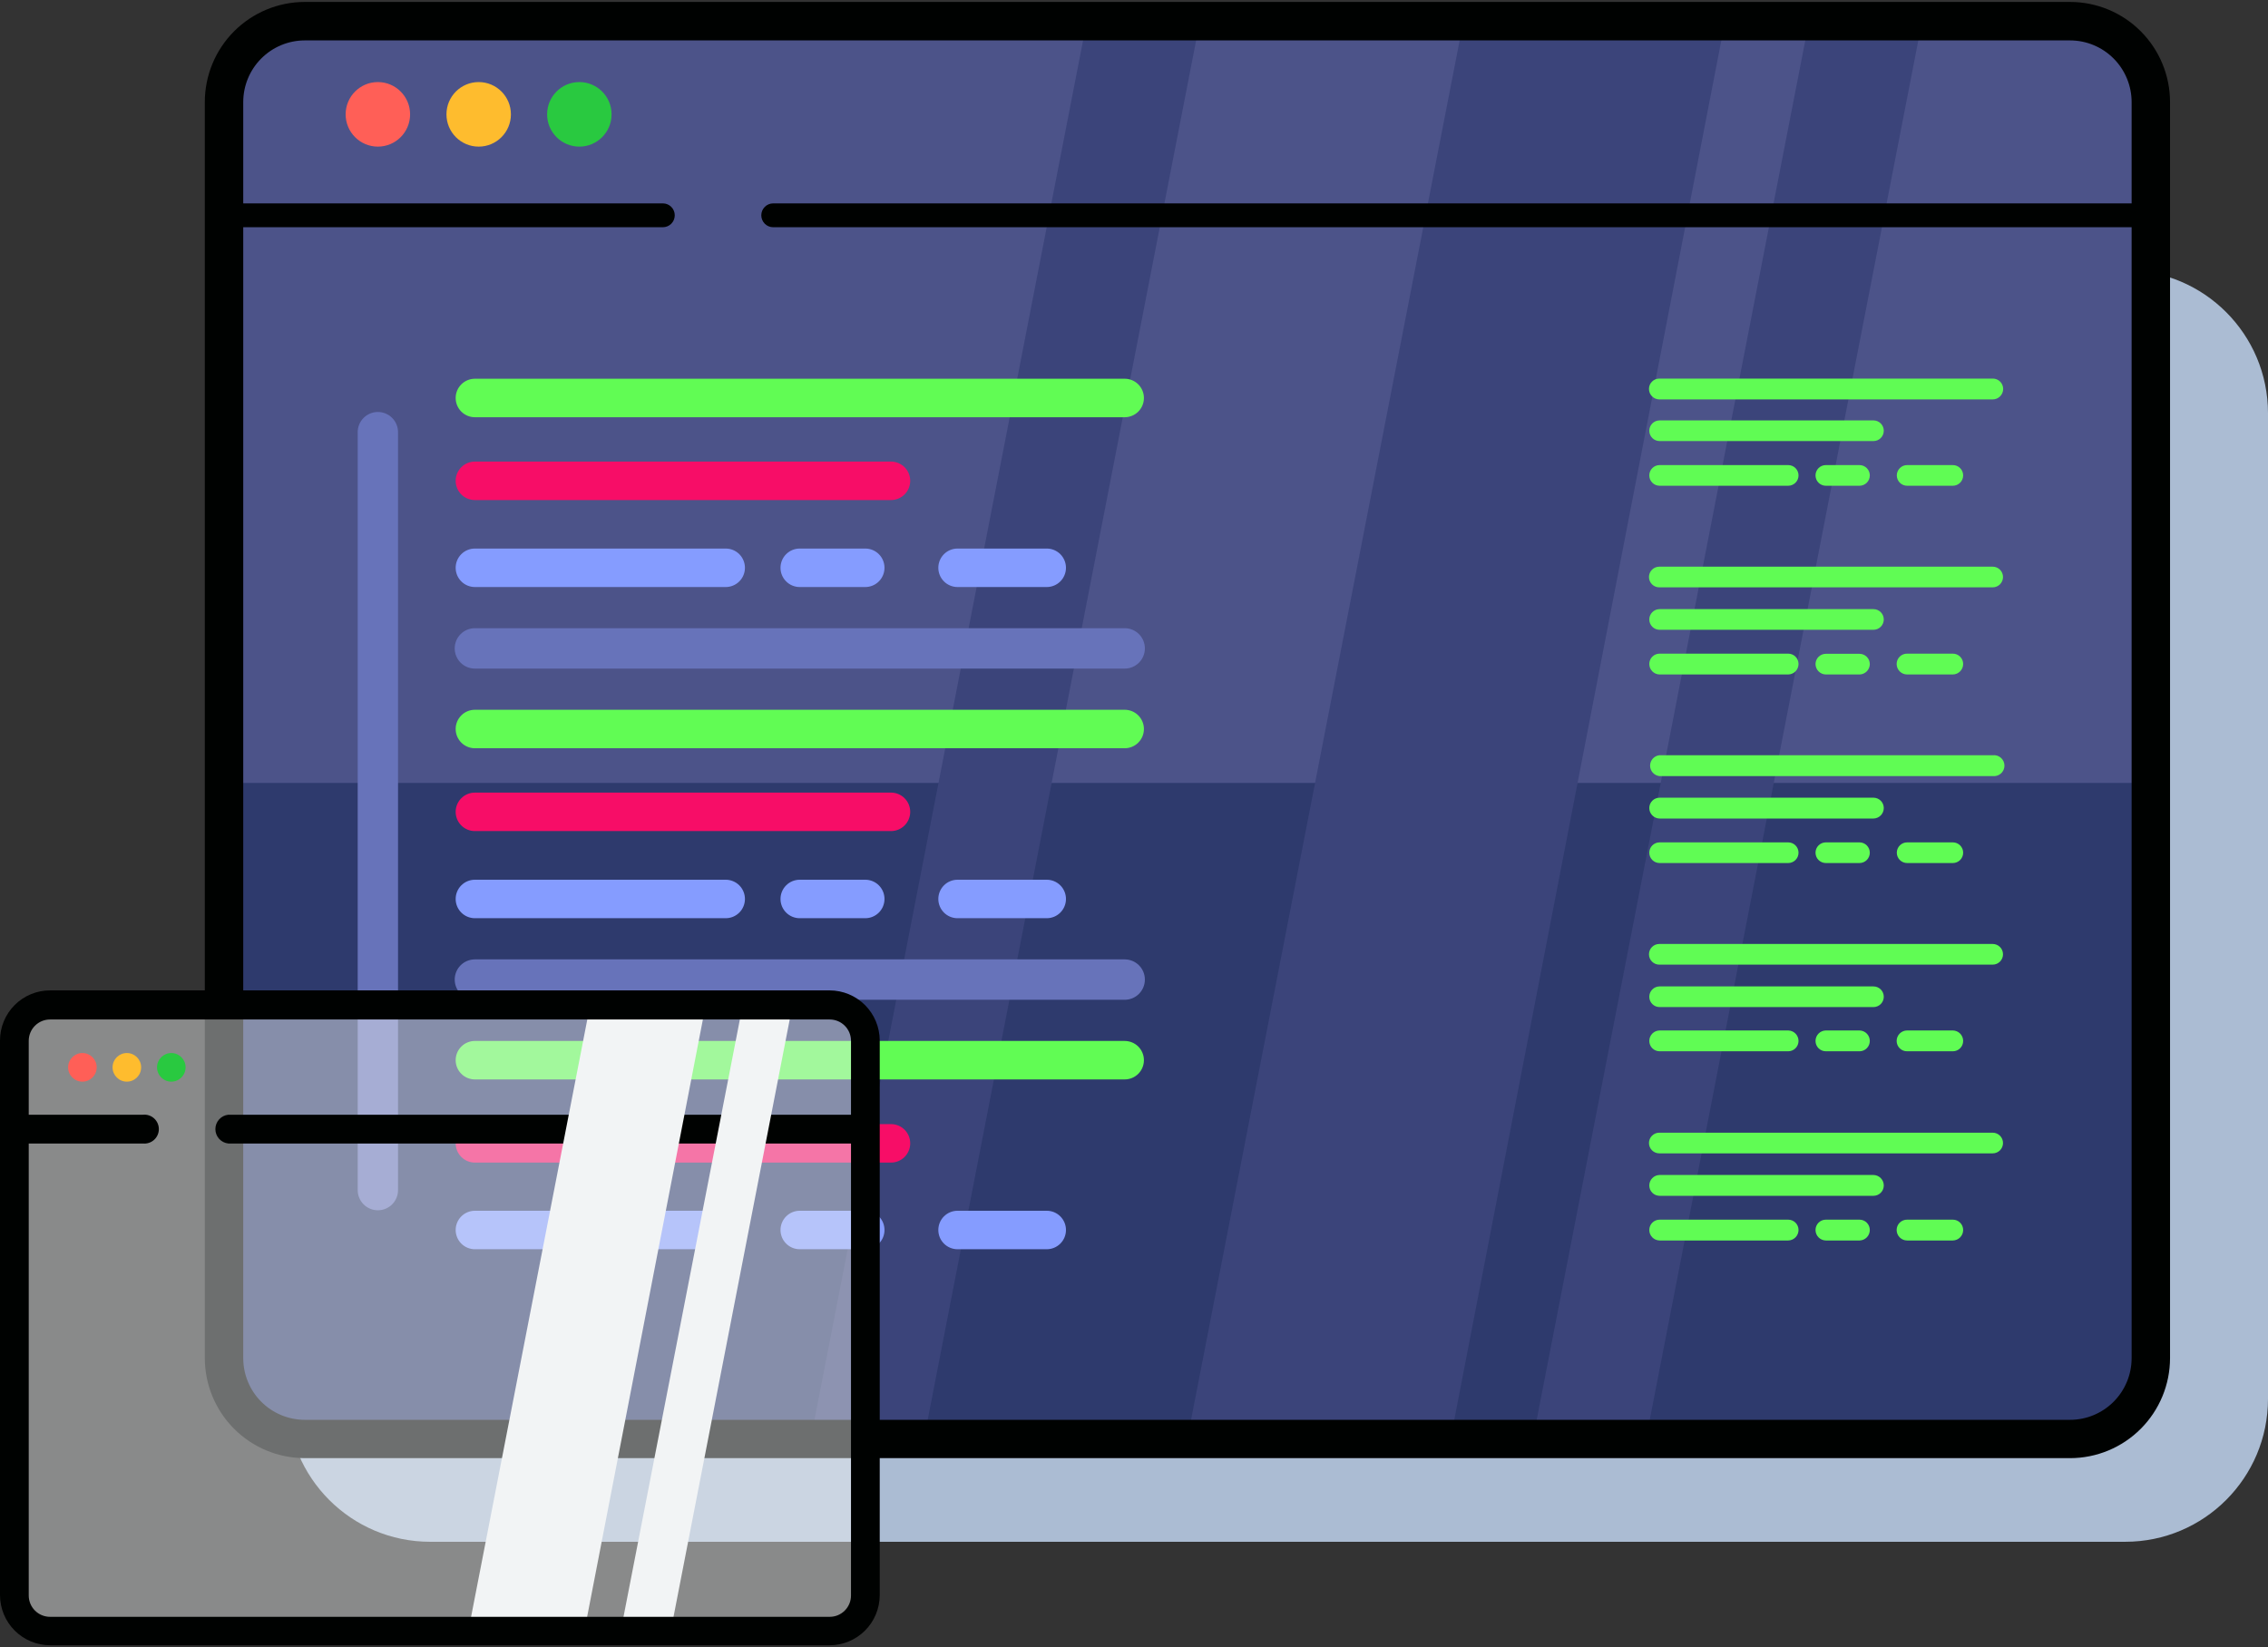 <svg width="585" height="425" viewBox="0 0 585 425" fill="none" xmlns="http://www.w3.org/2000/svg">
<rect x="0" y="0" width="585" height="425" fill="#333333" stroke="none"/>
<g clip-path="url(#clip0_6_224)">
<path d="M548.184 69.745H110.939C90.606 69.745 74.123 86.256 74.123 106.623V360.916C74.123 381.284 90.606 397.795 110.939 397.795H548.184C568.517 397.795 585 381.284 585 360.916V106.623C585 86.256 568.517 69.745 548.184 69.745Z" fill="#ABBCD3"/>
<path d="M533.974 5.464H78.628C67.116 5.464 57.783 14.812 57.783 26.344V350.374C57.783 361.906 67.116 371.254 78.628 371.254H533.974C545.486 371.254 554.818 361.906 554.818 350.374V26.344C554.818 14.812 545.486 5.464 533.974 5.464Z" fill="#4C5389"/>
<path d="M57.783 201.998H554.777V357.06C554.777 358.928 554.41 360.777 553.695 362.501C552.98 364.226 551.933 365.793 550.613 367.111C549.293 368.43 547.726 369.474 546.002 370.185C544.278 370.896 542.431 371.259 540.567 371.254H71.953C68.195 371.254 64.591 369.759 61.933 367.097C59.276 364.435 57.783 360.825 57.783 357.06V201.998Z" fill="#2E3A6D"/>
<path d="M309.516 5.341L238.3 371.377H209.101L280.358 5.341H309.516Z" fill="#3B447A"/>
<path d="M445.026 5.094L374.179 371.131H306.28L377.537 5.094H445.026Z" fill="#3B447A"/>
<path d="M495.847 5.094L424.591 371.131H395.433L466.689 5.094H495.847Z" fill="#3B447A"/>
<path d="M97.466 312.265C96.087 312.265 94.764 311.716 93.788 310.739C92.813 309.762 92.265 308.437 92.265 307.055V111.505C92.265 110.123 92.813 108.798 93.788 107.821C94.764 106.844 96.087 106.295 97.466 106.295C98.845 106.295 100.168 106.844 101.143 107.821C102.119 108.798 102.667 110.123 102.667 111.505V306.932C102.683 307.626 102.561 308.317 102.307 308.963C102.053 309.61 101.672 310.199 101.188 310.696C100.703 311.192 100.124 311.587 99.485 311.857C98.846 312.126 98.159 312.265 97.466 312.265Z" fill="#6773BA"/>
<path d="M290.104 107.649H122.488C121.173 107.649 119.913 107.126 118.984 106.195C118.054 105.264 117.532 104.001 117.532 102.685C117.532 101.369 118.054 100.106 118.984 99.175C119.913 98.244 121.173 97.721 122.488 97.721H290.104C291.418 97.721 292.679 98.244 293.608 99.175C294.537 100.106 295.059 101.369 295.059 102.685C295.059 104.001 294.537 105.264 293.608 106.195C292.679 107.126 291.418 107.649 290.104 107.649Z" fill="#61FC54"/>
<path d="M229.823 129.021H122.488C121.173 129.021 119.913 128.498 118.984 127.567C118.054 126.636 117.532 125.374 117.532 124.057C117.532 122.741 118.054 121.478 118.984 120.547C119.913 119.617 121.173 119.094 122.488 119.094H229.823C231.137 119.094 232.397 119.617 233.327 120.547C234.256 121.478 234.778 122.741 234.778 124.057C234.778 125.374 234.256 126.636 233.327 127.567C232.397 128.498 231.137 129.021 229.823 129.021Z" fill="#F70D67"/>
<path d="M187.192 151.46H122.488C121.173 151.46 119.913 150.937 118.984 150.006C118.054 149.075 117.532 147.813 117.532 146.496C117.532 145.18 118.054 143.917 118.984 142.986C119.913 142.055 121.173 141.533 122.488 141.533H187.192C188.506 141.533 189.766 142.055 190.696 142.986C191.625 143.917 192.147 145.18 192.147 146.496C192.147 147.813 191.625 149.075 190.696 150.006C189.766 150.937 188.506 151.46 187.192 151.46Z" fill="#859CFF"/>
<path d="M223.189 151.46H206.275C204.961 151.46 203.701 150.937 202.772 150.006C201.842 149.075 201.32 147.813 201.32 146.496C201.32 145.18 201.842 143.917 202.772 142.986C203.701 142.055 204.961 141.533 206.275 141.533H223.189C224.503 141.533 225.763 142.055 226.692 142.986C227.622 143.917 228.144 145.18 228.144 146.496C228.144 147.813 227.622 149.075 226.692 150.006C225.763 150.937 224.503 151.46 223.189 151.46Z" fill="#859CFF"/>
<path d="M269.997 151.46H246.982C245.668 151.46 244.407 150.937 243.478 150.006C242.549 149.075 242.027 147.813 242.027 146.496C242.027 145.18 242.549 143.917 243.478 142.986C244.407 142.055 245.668 141.533 246.982 141.533H269.997C271.311 141.533 272.571 142.055 273.501 142.986C274.43 143.917 274.952 145.18 274.952 146.496C274.952 147.813 274.43 149.075 273.501 150.006C272.571 150.937 271.311 151.46 269.997 151.46Z" fill="#859CFF"/>
<path d="M290.104 193.056H122.488C121.173 193.056 119.913 192.533 118.984 191.602C118.054 190.671 117.532 189.409 117.532 188.092C117.532 186.776 118.054 185.513 118.984 184.582C119.913 183.651 121.173 183.128 122.488 183.128H290.104C291.418 183.128 292.679 183.651 293.608 184.582C294.537 185.513 295.059 186.776 295.059 188.092C295.059 189.409 294.537 190.671 293.608 191.602C292.679 192.533 291.418 193.056 290.104 193.056Z" fill="#61FC54"/>
<path d="M229.823 214.428H122.488C121.173 214.428 119.913 213.905 118.984 212.974C118.054 212.043 117.532 210.781 117.532 209.464C117.532 208.148 118.054 206.885 118.984 205.955C119.913 205.024 121.173 204.501 122.488 204.501H229.823C231.137 204.501 232.397 205.024 233.327 205.955C234.256 206.885 234.778 208.148 234.778 209.464C234.778 210.781 234.256 212.043 233.327 212.974C232.397 213.905 231.137 214.428 229.823 214.428Z" fill="#F70D67"/>
<path d="M187.192 236.908H122.488C121.173 236.908 119.913 236.385 118.984 235.454C118.054 234.523 117.532 233.261 117.532 231.944C117.532 230.628 118.054 229.365 118.984 228.434C119.913 227.504 121.173 226.981 122.488 226.981H187.192C188.506 226.981 189.766 227.504 190.696 228.434C191.625 229.365 192.147 230.628 192.147 231.944C192.147 233.261 191.625 234.523 190.696 235.454C189.766 236.385 188.506 236.908 187.192 236.908Z" fill="#859CFF"/>
<path d="M223.189 236.908H206.275C204.961 236.908 203.701 236.385 202.772 235.454C201.842 234.523 201.32 233.261 201.32 231.944C201.32 230.628 201.842 229.365 202.772 228.434C203.701 227.504 204.961 226.981 206.275 226.981H223.189C224.503 226.981 225.763 227.504 226.692 228.434C227.622 229.365 228.144 230.628 228.144 231.944C228.144 233.261 227.622 234.523 226.692 235.454C225.763 236.385 224.503 236.908 223.189 236.908Z" fill="#859CFF"/>
<path d="M269.997 236.908H246.982C245.668 236.908 244.407 236.385 243.478 235.454C242.549 234.523 242.027 233.261 242.027 231.944C242.027 230.628 242.549 229.365 243.478 228.434C244.407 227.504 245.668 226.981 246.982 226.981H269.997C271.311 226.981 272.571 227.504 273.501 228.434C274.43 229.365 274.952 230.628 274.952 231.944C274.952 233.261 274.43 234.523 273.501 235.454C272.571 236.385 271.311 236.908 269.997 236.908Z" fill="#859CFF"/>
<path d="M290.104 172.504H122.488C121.108 172.504 119.785 171.955 118.81 170.978C117.835 170.001 117.287 168.676 117.287 167.294C117.287 165.912 117.835 164.587 118.81 163.61C119.785 162.633 121.108 162.084 122.488 162.084H290.104C291.484 162.084 292.806 162.633 293.782 163.61C294.757 164.587 295.305 165.912 295.305 167.294C295.305 168.676 294.757 170.001 293.782 170.978C292.806 171.955 291.484 172.504 290.104 172.504Z" fill="#6773BA"/>
<path d="M290.104 257.952H122.488C121.108 257.952 119.785 257.403 118.81 256.426C117.835 255.449 117.287 254.124 117.287 252.742C117.287 251.361 117.835 250.035 118.81 249.058C119.785 248.081 121.108 247.533 122.488 247.533H290.104C291.484 247.533 292.806 248.081 293.782 249.058C294.757 250.035 295.305 251.361 295.305 252.742C295.305 254.124 294.757 255.449 293.782 256.426C292.806 257.403 291.484 257.952 290.104 257.952Z" fill="#6773BA"/>
<path d="M290.104 278.504H122.488C121.173 278.504 119.913 277.981 118.984 277.05C118.054 276.119 117.532 274.857 117.532 273.54C117.532 272.224 118.054 270.961 118.984 270.03C119.913 269.1 121.173 268.577 122.488 268.577H290.104C291.418 268.577 292.679 269.1 293.608 270.03C294.537 270.961 295.059 272.224 295.059 273.54C295.059 274.857 294.537 276.119 293.608 277.05C292.679 277.981 291.418 278.504 290.104 278.504Z" fill="#61FC54"/>
<path d="M229.823 299.958H122.488C121.173 299.958 119.913 299.435 118.984 298.504C118.054 297.574 117.532 296.311 117.532 294.995C117.532 293.678 118.054 292.416 118.984 291.485C119.913 290.554 121.173 290.031 122.488 290.031H229.823C231.137 290.031 232.397 290.554 233.327 291.485C234.256 292.416 234.778 293.678 234.778 294.995C234.778 296.311 234.256 297.574 233.327 298.504C232.397 299.435 231.137 299.958 229.823 299.958Z" fill="#F70D67"/>
<path d="M187.192 322.315H122.488C121.837 322.315 121.192 322.187 120.591 321.937C119.99 321.688 119.444 321.322 118.984 320.861C118.524 320.4 118.159 319.853 117.91 319.251C117.661 318.649 117.532 318.003 117.532 317.351C117.532 316.7 117.661 316.054 117.91 315.452C118.159 314.85 118.524 314.302 118.984 313.842C119.444 313.381 119.99 313.015 120.591 312.766C121.192 312.516 121.837 312.388 122.488 312.388H187.192C187.842 312.388 188.487 312.516 189.088 312.766C189.689 313.015 190.235 313.381 190.696 313.842C191.156 314.302 191.521 314.85 191.77 315.452C192.019 316.054 192.147 316.7 192.147 317.351C192.147 318.003 192.019 318.649 191.77 319.251C191.521 319.853 191.156 320.4 190.696 320.861C190.235 321.322 189.689 321.688 189.088 321.937C188.487 322.187 187.842 322.315 187.192 322.315Z" fill="#859CFF"/>
<path d="M223.189 322.315H206.275C205.625 322.315 204.98 322.187 204.379 321.937C203.778 321.688 203.232 321.322 202.772 320.861C202.311 320.4 201.946 319.853 201.697 319.251C201.448 318.649 201.32 318.003 201.32 317.351C201.32 316.7 201.448 316.054 201.697 315.452C201.946 314.85 202.311 314.302 202.772 313.842C203.232 313.381 203.778 313.015 204.379 312.766C204.98 312.516 205.625 312.388 206.275 312.388H223.189C223.839 312.388 224.484 312.516 225.085 312.766C225.686 313.015 226.232 313.381 226.692 313.842C227.153 314.302 227.518 314.85 227.767 315.452C228.016 316.054 228.144 316.7 228.144 317.351C228.144 318.003 228.016 318.649 227.767 319.251C227.518 319.853 227.153 320.4 226.692 320.861C226.232 321.322 225.686 321.688 225.085 321.937C224.484 322.187 223.839 322.315 223.189 322.315Z" fill="#859CFF"/>
<path d="M269.997 322.315H246.982C246.331 322.315 245.687 322.187 245.086 321.937C244.484 321.688 243.938 321.322 243.478 320.861C243.018 320.4 242.653 319.853 242.404 319.251C242.155 318.649 242.027 318.003 242.027 317.351C242.027 316.7 242.155 316.054 242.404 315.452C242.653 314.85 243.018 314.302 243.478 313.842C243.938 313.381 244.484 313.015 245.086 312.766C245.687 312.516 246.331 312.388 246.982 312.388H269.997C270.648 312.388 271.292 312.516 271.893 312.766C272.494 313.015 273.041 313.381 273.501 313.842C273.961 314.302 274.326 314.85 274.575 315.452C274.824 316.054 274.952 316.7 274.952 317.351C274.952 318.003 274.824 318.649 274.575 319.251C274.326 319.853 273.961 320.4 273.501 320.861C273.041 321.322 272.494 321.688 271.893 321.937C271.292 322.187 270.648 322.315 269.997 322.315Z" fill="#859CFF"/>
<path d="M513.989 297.579H427.99C427.284 297.579 426.607 297.298 426.108 296.798C425.608 296.298 425.328 295.62 425.328 294.913C425.328 294.205 425.608 293.527 426.108 293.027C426.607 292.527 427.284 292.246 427.99 292.246H513.989C514.695 292.246 515.372 292.527 515.871 293.027C516.371 293.527 516.651 294.205 516.651 294.913C516.651 295.62 516.371 296.298 515.871 296.798C515.372 297.298 514.695 297.579 513.989 297.579Z" fill="#60FC54"/>
<path d="M483.234 308.532H428.072C427.366 308.532 426.689 308.251 426.19 307.751C425.69 307.251 425.41 306.573 425.41 305.865C425.41 305.154 425.689 304.472 426.187 303.965C426.685 303.459 427.362 303.169 428.072 303.158H483.234C483.944 303.169 484.621 303.459 485.119 303.965C485.617 304.472 485.896 305.154 485.896 305.865C485.896 306.573 485.616 307.251 485.116 307.751C484.617 308.251 483.94 308.532 483.234 308.532Z" fill="#60FC54"/>
<path d="M461.243 320.059H428.072C427.362 320.048 426.685 319.758 426.187 319.251C425.689 318.745 425.41 318.062 425.41 317.351C425.41 317.001 425.479 316.655 425.612 316.331C425.746 316.008 425.942 315.714 426.19 315.466C426.437 315.218 426.73 315.022 427.053 314.888C427.376 314.754 427.722 314.685 428.072 314.685H461.243C461.592 314.685 461.939 314.754 462.262 314.888C462.585 315.022 462.878 315.218 463.125 315.466C463.372 315.714 463.568 316.008 463.702 316.331C463.836 316.655 463.905 317.001 463.905 317.351C463.905 318.062 463.626 318.745 463.128 319.251C462.63 319.758 461.953 320.048 461.243 320.059Z" fill="#60FC54"/>
<path d="M479.712 320.059H470.949C470.239 320.048 469.562 319.758 469.064 319.251C468.566 318.745 468.287 318.062 468.287 317.351C468.287 317.001 468.355 316.655 468.489 316.331C468.623 316.008 468.819 315.714 469.066 315.466C469.313 315.218 469.607 315.022 469.93 314.888C470.253 314.754 470.599 314.685 470.949 314.685H479.63C479.98 314.685 480.326 314.754 480.649 314.888C480.972 315.022 481.265 315.218 481.513 315.466C481.76 315.714 481.956 316.008 482.09 316.331C482.223 316.655 482.292 317.001 482.292 317.351C482.293 318.049 482.025 318.719 481.545 319.224C481.064 319.728 480.408 320.027 479.712 320.059Z" fill="#60FC54"/>
<path d="M503.71 320.059H491.916C491.199 320.059 490.512 319.774 490.005 319.266C489.498 318.758 489.213 318.069 489.213 317.351C489.213 316.998 489.283 316.648 489.42 316.321C489.556 315.995 489.756 315.699 490.007 315.451C490.259 315.203 490.557 315.008 490.885 314.876C491.212 314.745 491.563 314.68 491.916 314.685H503.71C504.06 314.685 504.406 314.754 504.729 314.888C505.052 315.022 505.345 315.218 505.592 315.466C505.84 315.714 506.036 316.008 506.169 316.331C506.303 316.655 506.372 317.001 506.372 317.351C506.372 318.062 506.093 318.745 505.595 319.251C505.097 319.758 504.42 320.048 503.71 320.059Z" fill="#60FC54"/>
<path d="M513.989 248.886H427.99C427.284 248.886 426.607 248.605 426.108 248.105C425.608 247.605 425.328 246.927 425.328 246.22C425.328 245.513 425.608 244.834 426.108 244.334C426.607 243.834 427.284 243.553 427.99 243.553H513.989C514.695 243.553 515.372 243.834 515.871 244.334C516.371 244.834 516.651 245.513 516.651 246.22C516.651 246.927 516.371 247.605 515.871 248.105C515.372 248.605 514.695 248.886 513.989 248.886Z" fill="#60FC54"/>
<path d="M483.234 259.839H428.072C427.366 259.839 426.689 259.558 426.19 259.058C425.69 258.558 425.41 257.88 425.41 257.173C425.41 256.465 425.69 255.787 426.19 255.287C426.689 254.787 427.366 254.506 428.072 254.506H483.234C483.94 254.506 484.617 254.787 485.116 255.287C485.616 255.787 485.896 256.465 485.896 257.173C485.896 257.88 485.616 258.558 485.116 259.058C484.617 259.558 483.94 259.839 483.234 259.839Z" fill="#60FC54"/>
<path d="M461.243 271.243H428.072C427.366 271.243 426.689 270.962 426.19 270.462C425.69 269.962 425.41 269.284 425.41 268.577C425.41 267.866 425.689 267.183 426.187 266.677C426.685 266.17 427.362 265.88 428.072 265.869H461.243C461.953 265.88 462.63 266.17 463.128 266.677C463.626 267.183 463.905 267.866 463.905 268.577C463.905 269.284 463.624 269.962 463.125 270.462C462.626 270.962 461.949 271.243 461.243 271.243Z" fill="#60FC54"/>
<path d="M479.712 271.243H470.949C470.243 271.243 469.565 270.962 469.066 270.462C468.567 269.962 468.287 269.284 468.287 268.577C468.287 267.866 468.566 267.183 469.064 266.677C469.562 266.17 470.239 265.88 470.949 265.869H479.63C480.34 265.88 481.017 266.17 481.515 266.677C482.013 267.183 482.292 267.866 482.292 268.577C482.293 269.27 482.023 269.936 481.542 270.434C481.06 270.931 480.404 271.222 479.712 271.243Z" fill="#60FC54"/>
<path d="M503.71 271.243H491.916C491.563 271.248 491.212 271.184 490.885 271.052C490.557 270.92 490.259 270.725 490.007 270.477C489.756 270.229 489.556 269.933 489.42 269.607C489.283 269.28 489.213 268.93 489.213 268.577C489.213 267.859 489.498 267.17 490.005 266.662C490.512 266.154 491.199 265.869 491.916 265.869H503.71C504.42 265.88 505.097 266.17 505.595 266.677C506.093 267.183 506.372 267.866 506.372 268.577C506.372 269.284 506.092 269.962 505.592 270.462C505.093 270.962 504.416 271.243 503.71 271.243Z" fill="#60FC54"/>
<path d="M513.989 151.542H427.99C427.284 151.542 426.607 151.261 426.108 150.761C425.608 150.261 425.328 149.583 425.328 148.875C425.328 148.168 425.608 147.49 426.108 146.99C426.607 146.49 427.284 146.209 427.99 146.209H513.989C514.695 146.209 515.372 146.49 515.871 146.99C516.371 147.49 516.651 148.168 516.651 148.875C516.651 149.583 516.371 150.261 515.871 150.761C515.372 151.261 514.695 151.542 513.989 151.542Z" fill="#60FC54"/>
<path d="M483.234 162.495H428.072C427.366 162.495 426.689 162.214 426.19 161.714C425.69 161.214 425.41 160.535 425.41 159.828C425.41 159.121 425.69 158.443 426.19 157.943C426.689 157.443 427.366 157.162 428.072 157.162H483.234C483.94 157.162 484.617 157.443 485.116 157.943C485.616 158.443 485.896 159.121 485.896 159.828C485.896 160.535 485.616 161.214 485.116 161.714C484.617 162.214 483.94 162.495 483.234 162.495Z" fill="#60FC54"/>
<path d="M461.243 174.022H428.072C427.362 174.011 426.685 173.721 426.187 173.214C425.689 172.708 425.41 172.025 425.41 171.314C425.41 170.607 425.69 169.929 426.19 169.429C426.689 168.929 427.366 168.648 428.072 168.648H461.243C461.949 168.648 462.626 168.929 463.125 169.429C463.624 169.929 463.905 170.607 463.905 171.314C463.905 172.025 463.626 172.708 463.128 173.214C462.63 173.721 461.953 174.011 461.243 174.022Z" fill="#60FC54"/>
<path d="M479.712 174.022H470.949C470.239 174.011 469.562 173.721 469.064 173.214C468.566 172.708 468.287 172.025 468.287 171.314C468.297 170.614 468.583 169.946 469.081 169.455C469.579 168.964 470.25 168.689 470.949 168.689H479.63C480.336 168.689 481.013 168.97 481.513 169.47C482.012 169.97 482.292 170.648 482.292 171.355C482.282 172.045 482.01 172.706 481.53 173.201C481.051 173.697 480.401 173.99 479.712 174.022Z" fill="#60FC54"/>
<path d="M503.71 174.022H491.916C491.199 174.022 490.512 173.736 490.005 173.229C489.498 172.721 489.213 172.032 489.213 171.314C489.213 170.961 489.283 170.611 489.42 170.284C489.556 169.958 489.756 169.662 490.007 169.414C490.259 169.166 490.557 168.97 490.885 168.839C491.212 168.707 491.563 168.642 491.916 168.648H503.71C504.416 168.648 505.093 168.929 505.592 169.429C506.092 169.929 506.372 170.607 506.372 171.314C506.372 172.025 506.093 172.708 505.595 173.214C505.097 173.721 504.42 174.011 503.71 174.022Z" fill="#60FC54"/>
<path d="M513.989 200.235H427.99C427.335 200.153 426.733 199.835 426.297 199.341C425.86 198.846 425.619 198.208 425.619 197.548C425.619 196.887 425.86 196.249 426.297 195.755C426.733 195.26 427.335 194.942 427.99 194.861H513.989C514.369 194.814 514.755 194.848 515.121 194.961C515.487 195.075 515.824 195.265 516.111 195.519C516.398 195.773 516.628 196.085 516.785 196.435C516.943 196.785 517.024 197.164 517.024 197.548C517.024 197.931 516.943 198.31 516.785 198.66C516.628 199.01 516.398 199.322 516.111 199.576C515.824 199.83 515.487 200.02 515.121 200.134C514.755 200.247 514.369 200.282 513.989 200.235Z" fill="#60FC54"/>
<path d="M483.234 211.187H428.072C427.362 211.177 426.685 210.887 426.187 210.38C425.689 209.873 425.41 209.191 425.41 208.48C425.41 207.773 425.69 207.094 426.19 206.594C426.689 206.094 427.366 205.813 428.072 205.813H483.234C483.94 205.813 484.617 206.094 485.116 206.594C485.616 207.094 485.896 207.773 485.896 208.48C485.896 209.191 485.617 209.873 485.119 210.38C484.621 210.887 483.944 211.177 483.234 211.187Z" fill="#60FC54"/>
<path d="M461.243 222.673H428.072C427.366 222.673 426.689 222.392 426.19 221.892C425.69 221.392 425.41 220.714 425.41 220.007C425.41 219.3 425.69 218.622 426.19 218.122C426.689 217.621 427.366 217.341 428.072 217.341H461.243C461.949 217.341 462.626 217.621 463.125 218.122C463.624 218.622 463.905 219.3 463.905 220.007C463.905 220.714 463.624 221.392 463.125 221.892C462.626 222.392 461.949 222.673 461.243 222.673Z" fill="#60FC54"/>
<path d="M479.712 222.673H470.949C470.243 222.673 469.565 222.392 469.066 221.892C468.567 221.392 468.287 220.714 468.287 220.007C468.287 219.3 468.567 218.622 469.066 218.122C469.565 217.621 470.243 217.341 470.949 217.341H479.63C480.336 217.341 481.013 217.621 481.513 218.122C482.012 218.622 482.292 219.3 482.292 220.007C482.292 220.714 482.012 221.392 481.513 221.892C481.013 222.392 480.336 222.673 479.63 222.673H479.712Z" fill="#60FC54"/>
<path d="M503.71 222.673H491.916C491.21 222.673 490.533 222.392 490.034 221.892C489.535 221.392 489.254 220.714 489.254 220.007C489.254 219.3 489.535 218.622 490.034 218.122C490.533 217.621 491.21 217.341 491.916 217.341H503.71C504.416 217.341 505.093 217.621 505.592 218.122C506.092 218.622 506.372 219.3 506.372 220.007C506.372 220.714 506.092 221.392 505.592 221.892C505.093 222.392 504.416 222.673 503.71 222.673Z" fill="#60FC54"/>
<path d="M513.989 103.054H427.99C427.28 103.043 426.603 102.753 426.105 102.247C425.607 101.74 425.328 101.058 425.328 100.347C425.328 99.64 425.608 98.961 426.108 98.461C426.607 97.961 427.284 97.68 427.99 97.68H513.989C514.342 97.675 514.693 97.74 515.02 97.871C515.348 98.003 515.646 98.198 515.898 98.447C516.149 98.695 516.349 98.991 516.485 99.317C516.622 99.643 516.692 99.993 516.692 100.347C516.692 101.065 516.407 101.753 515.9 102.261C515.393 102.769 514.706 103.054 513.989 103.054Z" fill="#60FC54"/>
<path d="M483.234 113.802H428.072C427.366 113.802 426.689 113.521 426.19 113.021C425.69 112.521 425.41 111.843 425.41 111.135C425.41 110.428 425.69 109.75 426.19 109.25C426.689 108.75 427.366 108.469 428.072 108.469H483.234C483.94 108.469 484.617 108.75 485.116 109.25C485.616 109.75 485.896 110.428 485.896 111.135C485.896 111.843 485.616 112.521 485.116 113.021C484.617 113.521 483.94 113.802 483.234 113.802Z" fill="#60FC54"/>
<path d="M461.243 125.329H428.072C427.366 125.329 426.689 125.048 426.19 124.548C425.69 124.048 425.41 123.37 425.41 122.663C425.41 121.955 425.69 121.277 426.19 120.777C426.689 120.277 427.366 119.996 428.072 119.996H461.243C461.949 119.996 462.626 120.277 463.125 120.777C463.624 121.277 463.905 121.955 463.905 122.663C463.905 123.37 463.624 124.048 463.125 124.548C462.626 125.048 461.949 125.329 461.243 125.329Z" fill="#60FC54"/>
<path d="M479.712 125.329H470.949C470.243 125.329 469.565 125.048 469.066 124.548C468.567 124.048 468.287 123.37 468.287 122.663C468.287 121.955 468.567 121.277 469.066 120.777C469.565 120.277 470.243 119.996 470.949 119.996H479.63C480.336 119.996 481.013 120.277 481.513 120.777C482.012 121.277 482.292 121.955 482.292 122.663C482.292 123.37 482.012 124.048 481.513 124.548C481.013 125.048 480.336 125.329 479.63 125.329H479.712Z" fill="#60FC54"/>
<path d="M503.71 125.329H491.916C491.21 125.329 490.533 125.048 490.034 124.548C489.535 124.048 489.254 123.37 489.254 122.663C489.254 121.955 489.535 121.277 490.034 120.777C490.533 120.277 491.21 119.996 491.916 119.996H503.71C504.416 119.996 505.093 120.277 505.592 120.777C506.092 121.277 506.372 121.955 506.372 122.663C506.372 123.37 506.092 124.048 505.592 124.548C505.093 125.048 504.416 125.329 503.71 125.329Z" fill="#60FC54"/>
<path d="M97.466 37.83C102.057 37.83 105.779 34.101 105.779 29.502C105.779 24.903 102.057 21.175 97.466 21.175C92.875 21.175 89.153 24.903 89.153 29.502C89.153 34.101 92.875 37.83 97.466 37.83Z" fill="#FF5F57"/>
<path d="M123.47 37.83C128.062 37.83 131.784 34.101 131.784 29.502C131.784 24.903 128.062 21.175 123.47 21.175C118.879 21.175 115.157 24.903 115.157 29.502C115.157 34.101 118.879 37.83 123.47 37.83Z" fill="#FEBC2E"/>
<path d="M149.434 37.83C154.025 37.83 157.747 34.101 157.747 29.502C157.747 24.903 154.025 21.175 149.434 21.175C144.843 21.175 141.121 24.903 141.121 29.502C141.121 34.101 144.843 37.83 149.434 37.83Z" fill="#29C940"/>
<path d="M533.974 376.217H78.587C71.751 376.207 65.2 373.479 60.37 368.634C55.541 363.788 52.828 357.221 52.828 350.374V26.344C52.828 19.497 55.541 12.929 60.37 8.084C65.2 3.238 71.751 0.511 78.587 0.5L533.974 0.5C540.809 0.511 547.361 3.238 552.19 8.084C557.02 12.929 559.733 19.497 559.733 26.344V350.415C559.722 357.255 557.004 363.812 552.176 368.648C547.348 373.485 540.802 376.207 533.974 376.217ZM78.587 10.427C74.38 10.438 70.349 12.12 67.378 15.104C64.407 18.087 62.739 22.13 62.739 26.344V350.415C62.739 354.629 64.407 358.671 67.378 361.655C70.349 364.639 74.38 366.32 78.587 366.331H533.974C538.181 366.32 542.212 364.639 545.183 361.655C548.154 358.671 549.822 354.629 549.822 350.415V26.344C549.822 22.13 548.154 18.087 545.183 15.104C542.212 12.12 538.181 10.438 533.974 10.427H78.587Z" fill="#000201"/>
<path d="M170.975 58.628H60.691C59.876 58.628 59.095 58.304 58.519 57.727C57.943 57.15 57.62 56.367 57.62 55.551C57.62 54.735 57.943 53.953 58.519 53.376C59.095 52.799 59.876 52.474 60.691 52.474H170.975C171.789 52.474 172.571 52.799 173.147 53.376C173.723 53.953 174.046 54.735 174.046 55.551C174.046 56.367 173.723 57.15 173.147 57.727C172.571 58.304 171.789 58.628 170.975 58.628Z" fill="#000201"/>
<path d="M551.01 58.628H199.436C198.622 58.628 197.841 58.304 197.265 57.727C196.689 57.15 196.365 56.367 196.365 55.551C196.365 54.735 196.689 53.953 197.265 53.376C197.841 52.799 198.622 52.474 199.436 52.474H551.01C551.824 52.474 552.606 52.799 553.182 53.376C553.758 53.953 554.081 54.735 554.081 55.551C554.081 56.367 553.758 57.15 553.182 57.727C552.606 58.304 551.824 58.628 551.01 58.628Z" fill="#000201"/>
<path opacity="0.45" d="M214.015 259.224H12.941C7.852 259.224 3.727 263.356 3.727 268.454V411.537C3.727 416.635 7.852 420.767 12.941 420.767H214.015C219.104 420.767 223.23 416.635 223.23 411.537V268.454C223.23 263.356 219.104 259.224 214.015 259.224Z" fill="#F2F4F5"/>
<path d="M221.51 295.036H58.889C57.973 294.939 57.126 294.506 56.51 293.821C55.894 293.135 55.553 292.246 55.553 291.323C55.553 290.401 55.894 289.511 56.51 288.826C57.126 288.14 57.973 287.707 58.889 287.611H221.51C222.029 287.556 222.554 287.611 223.051 287.773C223.548 287.934 224.005 288.199 224.393 288.549C224.781 288.899 225.092 289.327 225.304 289.805C225.517 290.283 225.626 290.8 225.626 291.323C225.626 291.846 225.517 292.364 225.304 292.842C225.092 293.32 224.781 293.747 224.393 294.098C224.005 294.448 223.548 294.712 223.051 294.874C222.554 295.035 222.029 295.09 221.51 295.036Z" fill="#000201"/>
<path d="M21.254 279.078C23.29 279.078 24.94 277.425 24.94 275.386C24.94 273.347 23.29 271.694 21.254 271.694C19.219 271.694 17.568 273.347 17.568 275.386C17.568 277.425 19.219 279.078 21.254 279.078Z" fill="#FF5F57"/>
<path d="M32.721 279.078C34.756 279.078 36.406 277.425 36.406 275.386C36.406 273.347 34.756 271.694 32.721 271.694C30.685 271.694 29.035 273.347 29.035 275.386C29.035 277.425 30.685 279.078 32.721 279.078Z" fill="#FEBC2E"/>
<path d="M44.187 279.078C46.223 279.078 47.873 277.425 47.873 275.386C47.873 273.347 46.223 271.694 44.187 271.694C42.152 271.694 40.502 273.347 40.502 275.386C40.502 277.425 42.152 279.078 44.187 279.078Z" fill="#29C940"/>
<path d="M182.032 259.265L150.744 420.767H120.809L152.219 259.265H182.032Z" fill="#F2F4F5"/>
<path d="M204.433 259.265L173.022 420.767H160.122L191.574 259.265H204.433Z" fill="#F2F4F5"/>
<path d="M36.857 295.036H4.996C4.08 294.939 3.233 294.506 2.617 293.821C2.001 293.135 1.66 292.246 1.66 291.323C1.66 290.401 2.001 289.511 2.617 288.826C3.233 288.14 4.08 287.707 4.996 287.611H36.857C37.376 287.556 37.901 287.611 38.398 287.773C38.895 287.934 39.352 288.199 39.74 288.549C40.129 288.899 40.439 289.327 40.651 289.805C40.864 290.283 40.974 290.8 40.974 291.323C40.974 291.846 40.864 292.364 40.651 292.842C40.439 293.32 40.129 293.747 39.74 294.098C39.352 294.448 38.895 294.712 38.398 294.874C37.901 295.035 37.376 295.09 36.857 295.036Z" fill="#000201"/>
<path d="M214.015 424.5H12.9C9.482 424.489 6.207 423.124 3.79 420.703C1.373 418.282 0.011 415.002 0 411.578V268.454C0 265.026 1.359 261.74 3.778 259.316C6.197 256.893 9.479 255.532 12.9 255.532H214.015C217.433 255.543 220.708 256.907 223.125 259.328C225.542 261.749 226.904 265.03 226.915 268.454V411.578C226.904 415.002 225.542 418.282 223.125 420.703C220.708 423.124 217.433 424.489 214.015 424.5ZM12.9 263.039C11.444 263.039 10.049 263.618 9.02 264.649C7.99 265.68 7.412 267.078 7.412 268.536V411.66C7.412 413.118 7.99 414.516 9.02 415.547C10.049 416.578 11.444 417.157 12.9 417.157H214.015C214.736 417.157 215.45 417.015 216.115 416.739C216.781 416.462 217.386 416.058 217.896 415.547C218.405 415.037 218.809 414.431 219.085 413.764C219.361 413.097 219.503 412.382 219.503 411.66V268.454C219.481 267.01 218.894 265.633 217.867 264.62C216.84 263.606 215.457 263.039 214.015 263.039H12.9Z" fill="#000201"/>
</g>
<defs>
<clipPath id="clip0_6_224">
<rect width="585" height="424" fill="white" transform="translate(0 0.5)"/>
</clipPath>
</defs>
</svg>
